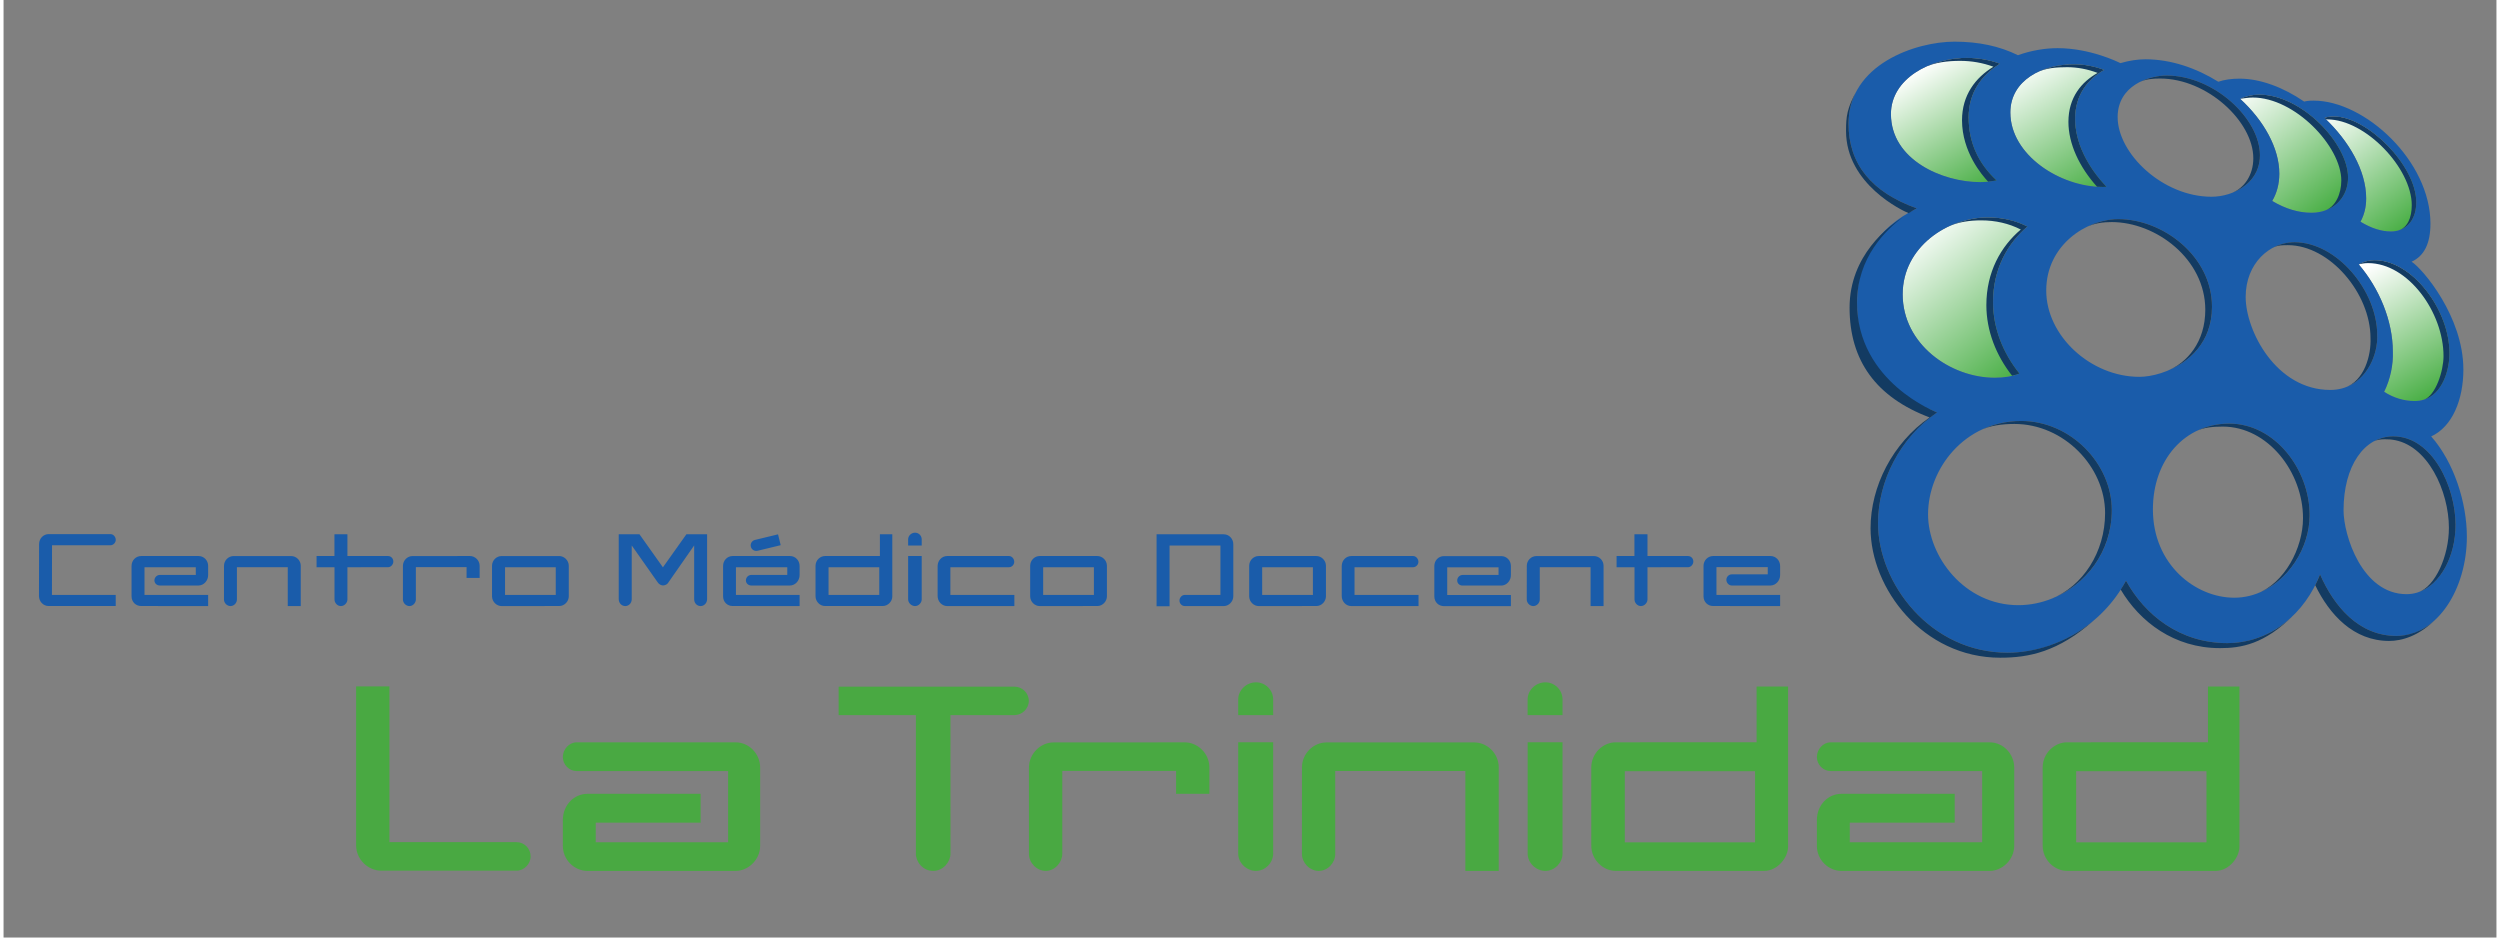 <svg xmlns="http://www.w3.org/2000/svg" viewBox="0 0 936 352" width="280" height="105">
	<rect x="0" y="0" width="936" height="352" fill="#808080" stroke="none"/>
	<defs>
		<linearGradient id="grd1" gradientUnits="userSpaceOnUse"  x1="888.826" y1="95.037" x2="858.142" y2="54.318">
			<stop offset="0" stop-color="#4aaf46"  />
			<stop offset="1" stop-color="#f9fdfa"  />
		</linearGradient>
		<linearGradient id="grd2" gradientUnits="userSpaceOnUse"  x1="895.375" y1="157.8" x2="867.141" y2="108.896">
			<stop offset="0" stop-color="#4aaf46"  />
			<stop offset="0.949" stop-color="#ffffff"  />
			<stop offset="1" stop-color="#ffffff"  />
		</linearGradient>
		<linearGradient id="grd3" gradientUnits="userSpaceOnUse"  x1="732.849" y1="159.986" x2="694.71" y2="112.889">
			<stop offset="0" stop-color="#4aaf46"  />
			<stop offset="1" stop-color="#eef8ef"  />
		</linearGradient>
		<linearGradient id="grd4" gradientUnits="userSpaceOnUse"  x1="719.141" y1="85.257" x2="693.167" y2="42.03">
			<stop offset="0" stop-color="#4aaf46"  />
			<stop offset="1" stop-color="#fcfefc"  />
		</linearGradient>
		<linearGradient id="grd5" gradientUnits="userSpaceOnUse"  x1="764.932" y1="85.005" x2="739.012" y2="41.867">
			<stop offset="0" stop-color="#4aaf46"  />
			<stop offset="1" stop-color="#eef8ef"  />
		</linearGradient>
		<linearGradient id="grd6" gradientUnits="userSpaceOnUse"  x1="858.413" y1="90.4" x2="825.541" y2="48.326">
			<stop offset="0" stop-color="#4aaf46"  />
			<stop offset="1" stop-color="#f5fbf6"  />
		</linearGradient>
	</defs>
	<style>
		tspan { white-space:pre }
		.shp0 { fill: url(#grd1) } 
		.shp1 { fill: url(#grd2) } 
		.shp2 { fill: url(#grd3) } 
		.shp3 { fill: url(#grd4) } 
		.shp4 { fill: url(#grd5) } 
		.shp5 { fill: url(#grd6) } 
		.shp6 { fill: #1a5caa } 
		.shp7 { fill: #133b62 } 
		.shp8 { fill: #49a942 } 
	</style>
	<g id="Layer 1">
		<g id="&lt;Group&gt;">
			<g id="&lt;Group&gt;">
				<path id="&lt;Path&gt;" class="shp0" d="M887.09 74.5C887.09 64.03 880.56 52.87 871.45 44.29C872.2 43.91 873.38 43.71 874.99 43.71C887.44 43.71 905.89 62.05 905.89 75.91C905.89 83.3 901.42 86.91 896.45 86.91C892.79 86.91 888.96 85.69 884.96 83.25C886.38 80.65 887.09 77.73 887.09 74.5Z" />
				<path id="&lt;Path&gt;" class="shp1" d="M884.3 99.28C884.96 98.84 887.09 97.68 890.32 97.68C904.29 97.68 918.37 116.15 918.37 132.63C918.37 139.7 915.01 150.57 905.34 150.57C901.3 150.57 897.46 149.42 893.83 147.12C896.22 142.28 897.28 136.77 897.1 132.05C897.1 120.42 891.96 108.23 884.3 99.28Z" />
				<path id="&lt;Path&gt;" class="shp2" d="M756.88 140.25C754.31 141.3 751.24 141.83 747.66 141.83C730.91 141.83 713.06 129.2 713.06 110.51C713.06 92.63 730.06 81.62 744.99 81.62C750.45 81.62 755.43 82.77 759.92 85.05C752.47 91.38 747 100.98 747 113.44C747 123.25 750.77 132.63 756.88 140.25Z" />
				<path id="&lt;Path&gt;" class="shp3" d="M742.18 68.38C727.96 68.38 708.65 60.03 708.65 42.8C708.65 29.59 723.36 21.73 737.13 21.73C741.44 21.73 745.61 22.46 749.63 23.92C742.9 28.06 737.83 34.57 737.83 44.03C737.83 53.34 741.32 61.24 748.29 67.74C746.05 68.17 744.01 68.38 742.18 68.38Z" />
				<path id="&lt;Path&gt;" class="shp4" d="M788.23 70.19C772.11 70.19 753.49 58.19 753.49 42.25C753.49 30.04 765.64 24.12 777.3 24.12C781.15 24.12 784.97 24.83 788.77 26.25C782.73 29.63 777.81 35.45 777.81 44.65C777.81 53.32 782.31 62.49 789.58 70.13C789.2 70.16 788.71 70.19 788.23 70.19Z" />
				<path id="&lt;Path&gt;" class="shp5" d="M854.48 65.2C854.48 55.63 848.66 45.25 839.76 37.1C841.94 36.05 844.37 35.52 847.04 35.52C862.79 35.52 880.28 53.8 880.28 66.68C880.28 74.1 874.72 79.88 866.58 79.88C861.69 79.88 856.77 78.41 851.81 75.46C853.5 72.57 854.48 69.15 854.48 65.2Z" />
			</g>
			<path id="&lt;Compound Path&gt;" fill-rule="evenodd" class="shp6" d="M924.89 201.47C924.89 221.14 913.82 238.77 898.5 238.77C884.26 238.77 874.97 227.58 869.77 215.68C864.25 229.87 851.55 241.47 834.96 241.47C817.11 241.47 803.91 230.84 796.91 218.04C788.03 234.64 770.4 245.07 752.48 245.07C723.41 245.07 703.8 219.04 703.8 196.45C703.8 180.66 712 164.4 725.95 154.84C705.94 147.29 695.93 133.57 695.93 113.66C695.93 97.42 703.41 85.61 718.36 78.24C701.27 72.15 692.73 61.55 692.73 46.43C692.73 24.11 718.07 15.64 732.5 15.64C741.57 15.64 749.51 17.34 756.33 20.73C761.37 18.9 766.71 18.08 771.22 18.08C783.45 18.08 793.96 23.28 794.81 23.71C798.16 22.7 801.46 22.26 804.2 22.26C813.82 22.26 823.32 25.56 831.57 30.69C833.82 29.92 836.47 29.53 839.54 29.53C847.42 29.53 856.07 32.85 863.8 38.14C864.43 37.96 865.54 37.78 867.38 37.78C886.64 37.78 911.22 60.46 911.22 83.98C911.22 91.39 908.86 96.15 904.14 98.26C908.32 100.92 923.58 118.89 923.58 138.74C923.58 150.02 919.47 160.21 911.5 163.86C920.1 173.61 924.89 188.79 924.89 201.47ZM747.66 141.83C751.24 141.83 754.31 141.3 756.88 140.25C750.77 132.63 747 123.25 747 113.44C747 100.98 752.47 91.38 759.92 85.05C755.43 82.77 750.45 81.62 744.99 81.62C730.06 81.62 713.06 92.63 713.06 110.51C713.06 129.2 730.91 141.83 747.66 141.83ZM742.18 68.38C744.01 68.38 746.05 68.17 748.29 67.74C741.32 61.24 737.83 53.34 737.83 44.03C737.83 34.57 742.9 28.06 749.63 23.92C745.61 22.46 741.44 21.73 737.13 21.73C723.36 21.73 708.65 29.59 708.65 42.8C708.65 60.03 727.96 68.38 742.18 68.38ZM753.49 42.25C753.49 58.19 772.11 70.19 788.23 70.19C788.71 70.19 789.2 70.16 789.58 70.13C782.31 62.49 777.81 53.32 777.81 44.65C777.81 35.45 782.73 29.63 788.77 26.25C784.97 24.83 781.15 24.12 777.3 24.12C765.64 24.12 753.49 30.04 753.49 42.25ZM839.76 37.1C848.66 45.25 854.48 55.63 854.48 65.2C854.48 69.15 853.5 72.57 851.81 75.46C856.77 78.41 861.69 79.88 866.58 79.88C874.72 79.88 880.28 74.1 880.28 66.68C880.28 53.8 862.79 35.52 847.04 35.52C844.37 35.52 841.94 36.05 839.76 37.1ZM887.09 74.5C887.09 77.73 886.38 80.65 884.96 83.25C888.96 85.69 892.79 86.91 896.45 86.91C901.42 86.91 905.89 83.3 905.89 75.91C905.89 62.05 887.44 43.71 874.99 43.71C873.38 43.71 872.2 43.91 871.45 44.29C880.56 52.87 887.09 64.03 887.09 74.5ZM890.32 97.68C887.09 97.68 884.96 98.84 884.3 99.28C891.96 108.23 897.1 120.42 897.1 132.05C897.28 136.77 896.22 142.28 893.83 147.12C897.46 149.42 901.3 150.57 905.34 150.57C915.01 150.57 918.37 139.7 918.37 132.63C918.37 116.15 904.29 97.68 890.32 97.68ZM793.77 43.96C793.77 57.64 810.65 73.87 829.02 73.87C837.23 73.87 847.2 68.74 847.2 58.3C847.2 44.53 829.94 28.36 812.16 28.36C805.45 28.36 793.77 32.13 793.77 43.96ZM791.57 191.5C791.57 174.17 776.17 158.06 757.54 158.06C736.3 158.06 722.59 176 722.59 193.14C722.59 208.97 736.25 227.22 756.51 227.22C774.24 227.22 791.57 212.49 791.57 191.5ZM829.19 115.19C829.19 96.14 810.73 82.27 794.03 82.27C782.18 82.27 766.96 91.92 766.96 109.09C766.96 126.2 783.75 141.49 801.92 141.49C811.05 141.49 829.19 134.56 829.19 115.19ZM865.86 193.43C865.86 176.23 852.75 159.05 835.73 159.05C818.91 159.05 807.01 172.67 807.01 191.26C807.01 211.96 822.97 224.42 837.55 224.42C853.62 224.42 865.86 208.49 865.86 193.43ZM873.61 146.41C885.89 146.41 891.6 134.34 891.23 125.76C891.23 109.11 876 90.94 860.19 90.94C850.88 90.94 841.84 98.83 841.84 111.5C841.84 124.16 853.23 146.41 873.61 146.41ZM920.64 197.06C920.64 182.74 911.89 163.83 897.25 163.83C886.34 163.83 878.59 174.97 878.59 191.59C878.59 200.92 885.52 223.09 902.26 223.09C912.93 223.09 920.64 210.8 920.64 197.06Z" />
			<path id="&lt;Compound Path&gt;" class="shp7" d="M835.73 159.05C831.21 159.05 826.97 160.02 823.4 161.82C826.11 160.45 829.96 160.17 833.21 160.17C850.26 160.17 863.37 177.34 863.37 194.54C863.37 205.9 856.38 219.03 845.99 222.89C857.71 218.58 865.86 205.71 865.86 193.43C865.86 176.23 852.75 159.05 835.73 159.05ZM757.54 158.06C751.83 158.06 746.68 159.36 742.18 161.59C745.8 159.79 750.36 159.18 755.03 159.18C773.64 159.18 789.06 175.3 789.06 192.62C789.06 207.46 780.6 220.09 769.03 224.76C781.58 219.74 791.57 207.42 791.57 191.5C791.57 174.17 776.17 158.06 757.54 158.06ZM757.41 86.18C749.94 92.5 744.48 102.1 744.48 114.56C744.48 124.24 748.16 133.49 754.14 141.07C755.3 140.8 756.21 140.53 756.88 140.25C750.77 132.63 746.99 123.25 746.99 113.44C746.99 100.98 752.47 91.38 759.92 85.05C755.43 82.77 750.45 81.62 744.99 81.62C741.15 81.62 737.14 82.37 733.35 83.75C732.18 84.17 731.04 84.68 729.9 85.23C733.74 83.32 738.32 82.74 742.5 82.74C747.94 82.74 752.91 83.89 757.41 86.18ZM794.03 82.27C790.17 82.27 785.95 83.3 782.04 85.26C784.98 83.8 788.46 83.38 791.52 83.38C808.22 83.38 826.68 97.27 826.68 116.31C826.68 128.39 819.91 136.29 812.1 139.36C820.48 136.05 829.19 128.61 829.19 115.19C829.19 96.15 810.73 82.27 794.03 82.27ZM891.23 125.76C891.23 109.11 876 90.94 860.19 90.94C857.36 90.94 854.54 91.66 852 93.04C853.83 92.04 855.74 92.05 857.69 92.05C873.48 92.05 888.71 110.23 888.71 126.88C889.01 133.33 886.43 143.02 879.04 145.53C887.58 142.6 891.54 132.95 891.23 125.76ZM897.25 163.83C894.6 163.83 892.14 164.49 889.95 165.73C892.14 164.49 896.54 165.05 896.75 165.07C910.2 166.72 918.15 184.53 918.15 198.18C918.15 208.75 913.06 220.22 906.59 222.39C914.95 219.59 920.64 208.86 920.64 197.06C920.64 182.74 911.89 163.83 897.25 163.83ZM844.71 59.41C844.71 65.7 841.35 70.72 836.39 72.54C842.23 70.4 847.2 65.67 847.2 58.3C847.2 44.53 829.94 28.36 812.16 28.36C809.21 28.36 805.29 29.09 801.82 30.92C804.29 29.63 807.39 29.48 809.66 29.48C827.42 29.48 844.71 45.64 844.71 59.41ZM884.3 99.28C885.24 99.01 886.44 98.79 887.82 98.79C902.85 98.79 916.13 117.29 916.13 133.74C916.13 139.18 913.2 148.73 908.57 150.13C915.78 148.01 918.37 138.85 918.37 132.63C918.37 116.15 904.29 97.68 890.32 97.68C887.09 97.68 884.96 98.84 884.3 99.28ZM872.48 44.83C886.86 44.83 904.2 63.17 904.2 77.02C904.2 81.72 902.61 85.6 898.99 86.57C902.85 85.53 905.89 82.01 905.89 75.91C905.89 62.05 887.44 43.71 874.99 43.71C873.38 43.71 872.2 43.91 871.45 44.29L871.99 44.84L872.48 44.83ZM747.13 25.05C740.39 29.18 735.34 35.69 735.34 45.16C735.34 57 742.86 65.81 745.14 68.2C746.31 68.08 747.36 67.92 748.29 67.74C741.32 61.24 737.83 53.34 737.83 44.03C737.83 34.57 742.9 28.06 749.63 23.92C745.61 22.46 741.44 21.73 737.13 21.73C731.57 21.73 725.84 23.02 721.01 25.42C725.05 23.41 729.98 22.85 734.63 22.85C738.93 22.85 743.1 23.58 747.13 25.05ZM786.26 27.38C780.21 30.76 775.29 36.56 775.29 45.76C775.29 54.01 779.39 62.72 786.03 70.11C786.79 70.17 787.5 70.19 788.23 70.19C788.71 70.19 789.2 70.17 789.58 70.13C782.31 62.49 777.81 53.32 777.81 44.65C777.81 35.45 782.73 29.63 788.77 26.25C784.97 24.83 781.15 24.12 777.3 24.12C772.41 24.12 767.4 25.17 763.27 27.28C766.68 25.53 770.87 25.23 774.81 25.23C778.64 25.23 782.45 25.95 786.26 27.38ZM844.52 36.62C860.27 36.62 877.75 54.91 877.75 67.79C877.75 72.67 875.65 77.75 871.41 79.13C876.84 77.35 880.28 72.52 880.28 66.68C880.28 53.8 862.79 35.52 847.04 35.52C844.37 35.52 841.94 36.05 839.76 37.1C841.19 36.93 842.8 36.62 844.52 36.62Z" />
			<path id="&lt;Compound Path&gt;" class="shp7" d="M703.8 196.45C703.8 180.66 712 164.4 725.99 154.85C725.95 154.84 695.93 143.52 695.93 113.66C695.93 96.68 706.82 86.17 713.41 81.36C707.82 84.84 693.12 95.82 693.12 115.54C693.12 135.45 703.14 149.18 723.16 156.73C709.34 166.34 701 182.54 701 198.35C701 220.92 720.63 246.95 749.69 246.95C760.41 246.95 771.4 244.79 784.84 232.93C774.34 241.85 761.77 245.07 752.48 245.07C723.41 245.07 703.8 219.04 703.8 196.45ZM796.91 218.04C796.29 219.18 795.63 220.29 794.92 221.37C802.12 233.51 815 243.35 832.17 243.35C840.09 243.35 848.84 241.96 859.96 230.86C851.35 239.45 841.64 241.47 834.96 241.47C817.11 241.47 803.91 230.84 796.91 218.04ZM869.77 215.68C869.25 217.07 868.62 218.42 867.95 219.72C873.32 230.79 882.34 240.65 895.71 240.65C900.47 240.65 906.91 238.82 913.36 232.37C908.24 237.49 902.09 238.77 898.5 238.77C884.26 238.77 874.97 227.58 869.77 215.68ZM715.32 80.04C716.54 79.23 717.55 78.64 718.36 78.24C701.27 72.15 692.73 61.55 692.73 46.43C692.73 41.58 693.92 37.38 695.93 33.78C692.13 40.57 691.79 43.76 691.79 49.18C691.79 69.22 713.17 79.21 715.32 80.04Z" />
			<path id="&lt;Compound Path&gt;" fill-rule="evenodd" class="shp6" d="M562.34 219.86L547.79 219.86C546.72 219.86 545.8 219.08 545.8 217.94C545.8 216.81 546.72 215.9 547.79 215.88L561.32 215.88L561.32 213.01L542.05 213.01L542.05 223.41L565.96 223.41L565.96 227.58L540.8 227.58C538.85 227.58 537.21 226.11 537.21 223.9L537.21 212.51C537.21 210.42 538.82 208.8 540.8 208.8L562.37 208.8C564.34 208.8 565.96 210.43 565.96 212.52L565.96 215.96C565.96 218.04 564.33 219.86 562.34 219.86ZM18.17 223.38L42.12 223.38L42.12 227.54L16.91 227.54C14.92 227.54 13.3 225.85 13.3 223.78L13.34 204.32C13.34 202.11 15.04 200.54 16.94 200.54L40.15 200.54C41.22 200.54 42.13 201.57 42.13 202.68C42.13 203.81 41.16 204.73 40.13 204.73L18.2 204.73L18.17 223.38ZM329.04 200.61L333.69 200.61L333.69 224.03C333.69 225.75 332.1 227.54 330.13 227.54L308.44 227.54C306.59 227.54 304.87 225.95 304.87 223.85L304.87 212.47C304.87 210.31 306.63 208.77 308.44 208.77L329.04 208.77L329.04 200.61ZM328.8 223.39L328.8 212.99L309.76 212.99L309.76 223.39L328.8 223.39ZM355.5 223.39L379.53 223.39L379.53 227.56L354.31 227.56C352.33 227.56 350.71 225.85 350.71 223.78L350.71 212.56C350.71 210.34 352.41 208.77 354.31 208.77L377.52 208.77C378.6 208.77 379.48 209.83 379.48 210.95C379.48 212.07 378.52 212.98 377.51 212.98L355.5 212.98L355.5 223.39ZM507.25 223.39L531.28 223.39L531.28 227.56L506.02 227.56C504.05 227.56 502.44 225.85 502.44 223.78L502.44 212.56C502.44 210.34 504.14 208.77 506.04 208.77L529.25 208.77C530.32 208.77 531.23 209.83 531.23 210.95C531.23 212.07 530.25 212.98 529.23 212.98L507.25 212.98L507.25 223.39ZM344.74 208.77L344.74 225.03C344.74 226.3 343.63 227.56 342.24 227.56C340.86 227.56 339.64 226.36 339.64 225.03L339.64 208.77L344.74 208.77ZM339.64 204.82L339.64 202.52C339.64 201.13 340.86 200 342.24 200C343.62 200 344.74 201.13 344.74 202.52L344.74 204.82L339.64 204.82ZM458.15 200.61C460.15 200.61 461.73 202.32 461.73 204.31L461.73 223.88C461.73 225.87 460.05 227.56 458.17 227.56L443.51 227.56C442.43 227.56 441.52 226.62 441.52 225.5C441.52 224.36 442.44 223.37 443.51 223.37L456.9 223.37L456.9 204.82L437.8 204.82L437.8 227.63L432.92 227.63L432.92 200.61L458.15 200.61ZM212.23 212.46L212.23 223.89C212.23 225.77 210.64 227.54 208.65 227.54L187 227.56C185.18 227.56 183.42 226 183.4 223.89L183.4 212.46C183.4 210.36 185.12 208.78 186.97 208.78L208.65 208.78C210.42 208.78 212.23 210.33 212.23 212.46ZM207.33 223.39L207.33 212.99L188.29 212.99L188.29 223.39L207.33 223.39ZM414.28 212.45L414.28 223.89C414.28 225.77 412.68 227.54 410.71 227.54L389.04 227.56C387.24 227.56 385.47 226 385.46 223.89L385.46 212.45C385.46 210.34 387.15 208.77 389.03 208.77L410.71 208.77C412.48 208.77 414.28 210.31 414.28 212.45ZM409.39 223.39L409.39 212.99L390.34 212.99L390.34 223.39L409.39 223.39ZM496.52 212.45L496.52 223.89C496.52 225.77 494.92 227.54 492.94 227.54L471.27 227.56C469.47 227.56 467.7 226 467.69 223.89L467.69 212.45C467.69 210.34 469.38 208.77 471.26 208.77L492.94 208.77C494.71 208.77 496.52 210.31 496.52 212.45ZM491.62 223.39L491.62 212.99L472.57 212.99L472.57 223.39L491.62 223.39ZM73.2 219.84L58.66 219.84C57.58 219.83 56.65 219.05 56.65 217.92C56.65 216.79 57.59 215.87 58.66 215.87L72.18 215.87L72.18 212.98L52.92 212.98L52.92 223.39L76.82 223.39L76.82 227.56L51.64 227.54C49.72 227.54 48.06 226.08 48.06 223.88L48.06 212.49C48.06 210.41 49.67 208.77 51.67 208.77L73.24 208.77C75.23 208.78 76.82 210.42 76.82 212.49L76.82 215.94C76.82 218.02 75.19 219.83 73.2 219.84ZM663.42 219.84L648.88 219.84C647.79 219.83 646.86 218.83 646.86 217.7C646.86 216.56 647.81 215.65 648.88 215.65L662.4 215.65L662.4 212.95L643.14 212.95L643.14 223.38L667.04 223.38L667.04 227.56L641.88 227.54C639.94 227.54 638.28 226.08 638.28 223.88L638.28 212.49C638.28 210.41 639.9 208.77 641.88 208.77L663.45 208.77C665.43 208.78 667.04 210.42 667.04 212.49L667.04 215.94C667.04 218.02 665.4 219.83 663.42 219.84ZM108.01 208.78C109.99 208.8 111.59 210.46 111.59 212.42L111.59 227.56L106.71 227.56L106.71 212.97L87.62 212.97L87.62 225.11C87.62 226.33 86.57 227.56 85.22 227.56C83.86 227.56 82.76 226.36 82.76 225.09L82.77 212.44C82.77 210.42 84.44 208.78 86.36 208.78L108.01 208.78ZM146.35 210.82C146.35 211.98 145.38 212.97 144.37 212.97L129.11 212.98L129.11 225.09C129.11 226.29 128.03 227.56 126.65 227.56C125.3 227.56 124.26 226.31 124.26 225.08L124.26 212.98L117.53 212.98L117.53 208.77L124.24 208.77L124.24 200.61L129.11 200.61L129.11 208.77L144.37 208.77C145.43 208.77 146.35 209.65 146.35 210.82ZM597.16 208.78C599.16 208.8 600.75 210.46 600.75 212.42L600.75 227.56L595.88 227.56L595.88 212.97L576.8 212.97L576.8 225.11C576.8 226.33 575.73 227.56 574.37 227.56C573.02 227.56 571.91 226.36 571.91 225.09L571.93 212.44C571.93 210.42 573.59 208.78 575.54 208.78L597.16 208.78ZM634.46 210.82C634.46 211.98 633.5 212.97 632.47 212.97L617.24 212.98L617.24 225.09C617.24 226.29 616.13 227.56 614.77 227.56C613.41 227.56 612.37 226.31 612.37 225.08L612.37 212.98L605.64 212.98L605.64 208.77L612.34 208.77L612.34 200.61L617.24 200.61L617.24 208.77L632.47 208.77C633.54 208.77 634.46 209.65 634.46 210.82ZM175.16 208.77C176.97 208.77 178.76 210.33 178.76 212.46L178.76 217L173.85 217L173.85 212.95L154.81 212.95L154.81 225.09C154.81 226.27 153.78 227.56 152.41 227.56C151.07 227.56 149.95 226.36 149.95 225.09L149.95 212.46C149.95 210.48 151.57 208.78 153.56 208.78L175.16 208.77ZM295.28 219.84L280.73 219.84C279.66 219.83 278.73 219.05 278.73 217.92C278.73 216.79 279.66 215.87 280.73 215.87L294.26 215.87L294.26 212.98L274.99 212.98L274.99 223.39L298.89 223.39L298.89 227.56L273.73 227.54C271.8 227.54 270.16 226.08 270.16 223.88L270.16 212.49C270.16 210.41 271.75 208.77 273.76 208.77L295.31 208.77C297.29 208.78 298.89 210.42 298.89 212.49L298.89 215.94C298.89 218.02 297.26 219.83 295.28 219.84ZM291.79 204.7L283.09 206.8C282 207.05 280.84 206.38 280.58 205.25C280.3 204.13 281.01 202.99 282.11 202.73L290.79 200.63L291.79 204.7ZM264.16 200.61L264.16 224.96C264.16 226.4 263.06 227.56 261.72 227.56C260.32 227.56 259.3 226.41 259.3 224.96L259.3 204.8L249.65 218.65C249.54 218.83 249.42 219.01 249.26 219.15C249.13 219.27 248.98 219.38 248.83 219.48C248.6 219.6 248.45 219.66 248.28 219.71C248.03 219.79 247.84 219.8 247.63 219.8C247.36 219.8 247.23 219.79 247.05 219.72C246.82 219.66 246.68 219.6 246.53 219.51C246.29 219.38 246.13 219.26 246.01 219.14C245.85 218.99 245.72 218.83 245.61 218.65L235.86 204.8L235.86 224.96C235.86 226.59 234.63 227.56 233.43 227.56C232.03 227.56 230.98 226.39 230.98 224.96L230.98 200.61L238.77 200.61L247.57 213.01L256.38 200.61L264.16 200.61Z" />
			<path id="&lt;Compound Path&gt;" fill-rule="evenodd" class="shp8" d="M572.23 268.5L572.23 262.65C572.23 259.07 575.33 256.19 578.91 256.19C582.45 256.19 585.35 259.07 585.35 262.65L585.35 268.5L572.23 268.5ZM658.21 257.76L670.03 257.76L670.03 317.91C670.03 322.02 666.04 327 661.04 327C623.9 327 605.33 327 605.31 326.99C600.59 326.99 596.14 322.86 596.14 317.5L596.14 288.2C596.14 282.7 600.65 278.71 605.31 278.71L658.21 278.7L658.21 257.76ZM657.63 316.27L657.63 289.57L608.73 289.57L608.73 316.27L657.63 316.27ZM827.69 257.76L839.5 257.76L839.5 317.91C839.5 322.02 835.53 327 830.52 327C793.38 327 774.8 327 774.79 326.99C770.07 326.99 765.62 322.86 765.62 317.5L765.62 288.2C765.62 282.7 770.13 278.71 774.79 278.71L827.69 278.7L827.69 257.76ZM827.12 316.27L827.12 289.57L778.2 289.57L778.2 316.27L827.12 316.27ZM585.35 278.7L585.35 320.55C585.35 323.78 582.51 327 578.91 327C575.33 327 572.25 323.92 572.25 320.55L572.25 278.7L585.35 278.7ZM476.7 278.7L476.7 320.55C476.7 323.78 473.86 327 470.25 327C466.68 327 463.57 323.92 463.57 320.55L463.57 278.7L476.7 278.7ZM552.19 278.75C557.28 278.79 561.39 283.06 561.39 288.09L561.39 327L548.86 327L548.86 289.48L500 289.48L500 320.71C500 323.84 497.28 327 493.81 327C490.32 327 487.49 323.87 487.49 320.63L487.51 288.14C487.51 282.95 491.79 278.75 496.75 278.75L552.19 278.75ZM443.55 278.73C448.2 278.73 452.75 282.73 452.75 288.19L452.75 298.05L440.24 298.05L440.24 289.46L397.52 289.46L397.52 320.65C397.52 323.68 394.8 327 391.33 327C387.86 327 385 323.9 385 320.65L385 288.19C385 283.14 389.19 278.75 394.28 278.75L443.55 278.73ZM284.08 288.17L284.08 317.56C284.08 322.92 279.46 327 274.92 327L219.22 327C214.41 327 209.99 322.92 209.99 317.56L209.99 307.99C209.99 302.09 214.34 298.05 219.22 298.05L261.72 298.05L261.72 308.88L222.35 308.88L222.35 316.24L272.05 316.24L272.05 289.5L215.13 289.5C212.4 289.5 209.99 287.15 209.99 284.23C209.99 281.32 212.37 278.73 215.13 278.73C254.97 278.71 274.9 278.71 274.92 278.73C279.98 278.73 284.08 283.13 284.08 288.17ZM754.94 288.17L754.94 317.56C754.94 322.92 750.29 327 745.77 327L690.06 327C685.23 327 680.84 322.92 680.84 317.56L680.84 307.99C680.84 302.09 685.17 298.05 690.06 298.05L732.59 298.05L732.59 308.88L693.2 308.88L693.2 316.24L742.9 316.24L742.9 289.5L685.98 289.5C683.23 289.5 680.84 287.15 680.84 284.23C680.84 281.32 683.19 278.73 685.98 278.73C725.82 278.71 745.74 278.71 745.77 278.73C750.84 278.73 754.94 283.13 754.94 288.17ZM192.64 316.2C195.54 316.2 197.9 318.6 197.9 321.54C197.9 324.45 195.39 326.91 192.64 326.91L141.84 326.91C136.91 326.91 132.37 322.78 132.37 317.31L132.37 257.71L144.89 257.71L144.89 316.2L192.64 316.2ZM384.95 263.15C384.95 266.18 382.33 268.5 379.55 268.5L355.53 268.5L355.54 320.58C355.54 323.43 352.96 327 349.04 327C345.09 327 342.55 323.53 342.55 320.58L342.55 268.5L313.55 268.5L313.55 257.81L379.55 257.81C382.4 257.81 384.95 260.14 384.95 263.15ZM463.57 268.5L463.57 262.65C463.57 259.07 466.68 256.19 470.25 256.19C473.81 256.19 476.7 259.07 476.7 262.65L476.7 268.5L463.57 268.5Z" />
		</g>
	</g>
</svg>